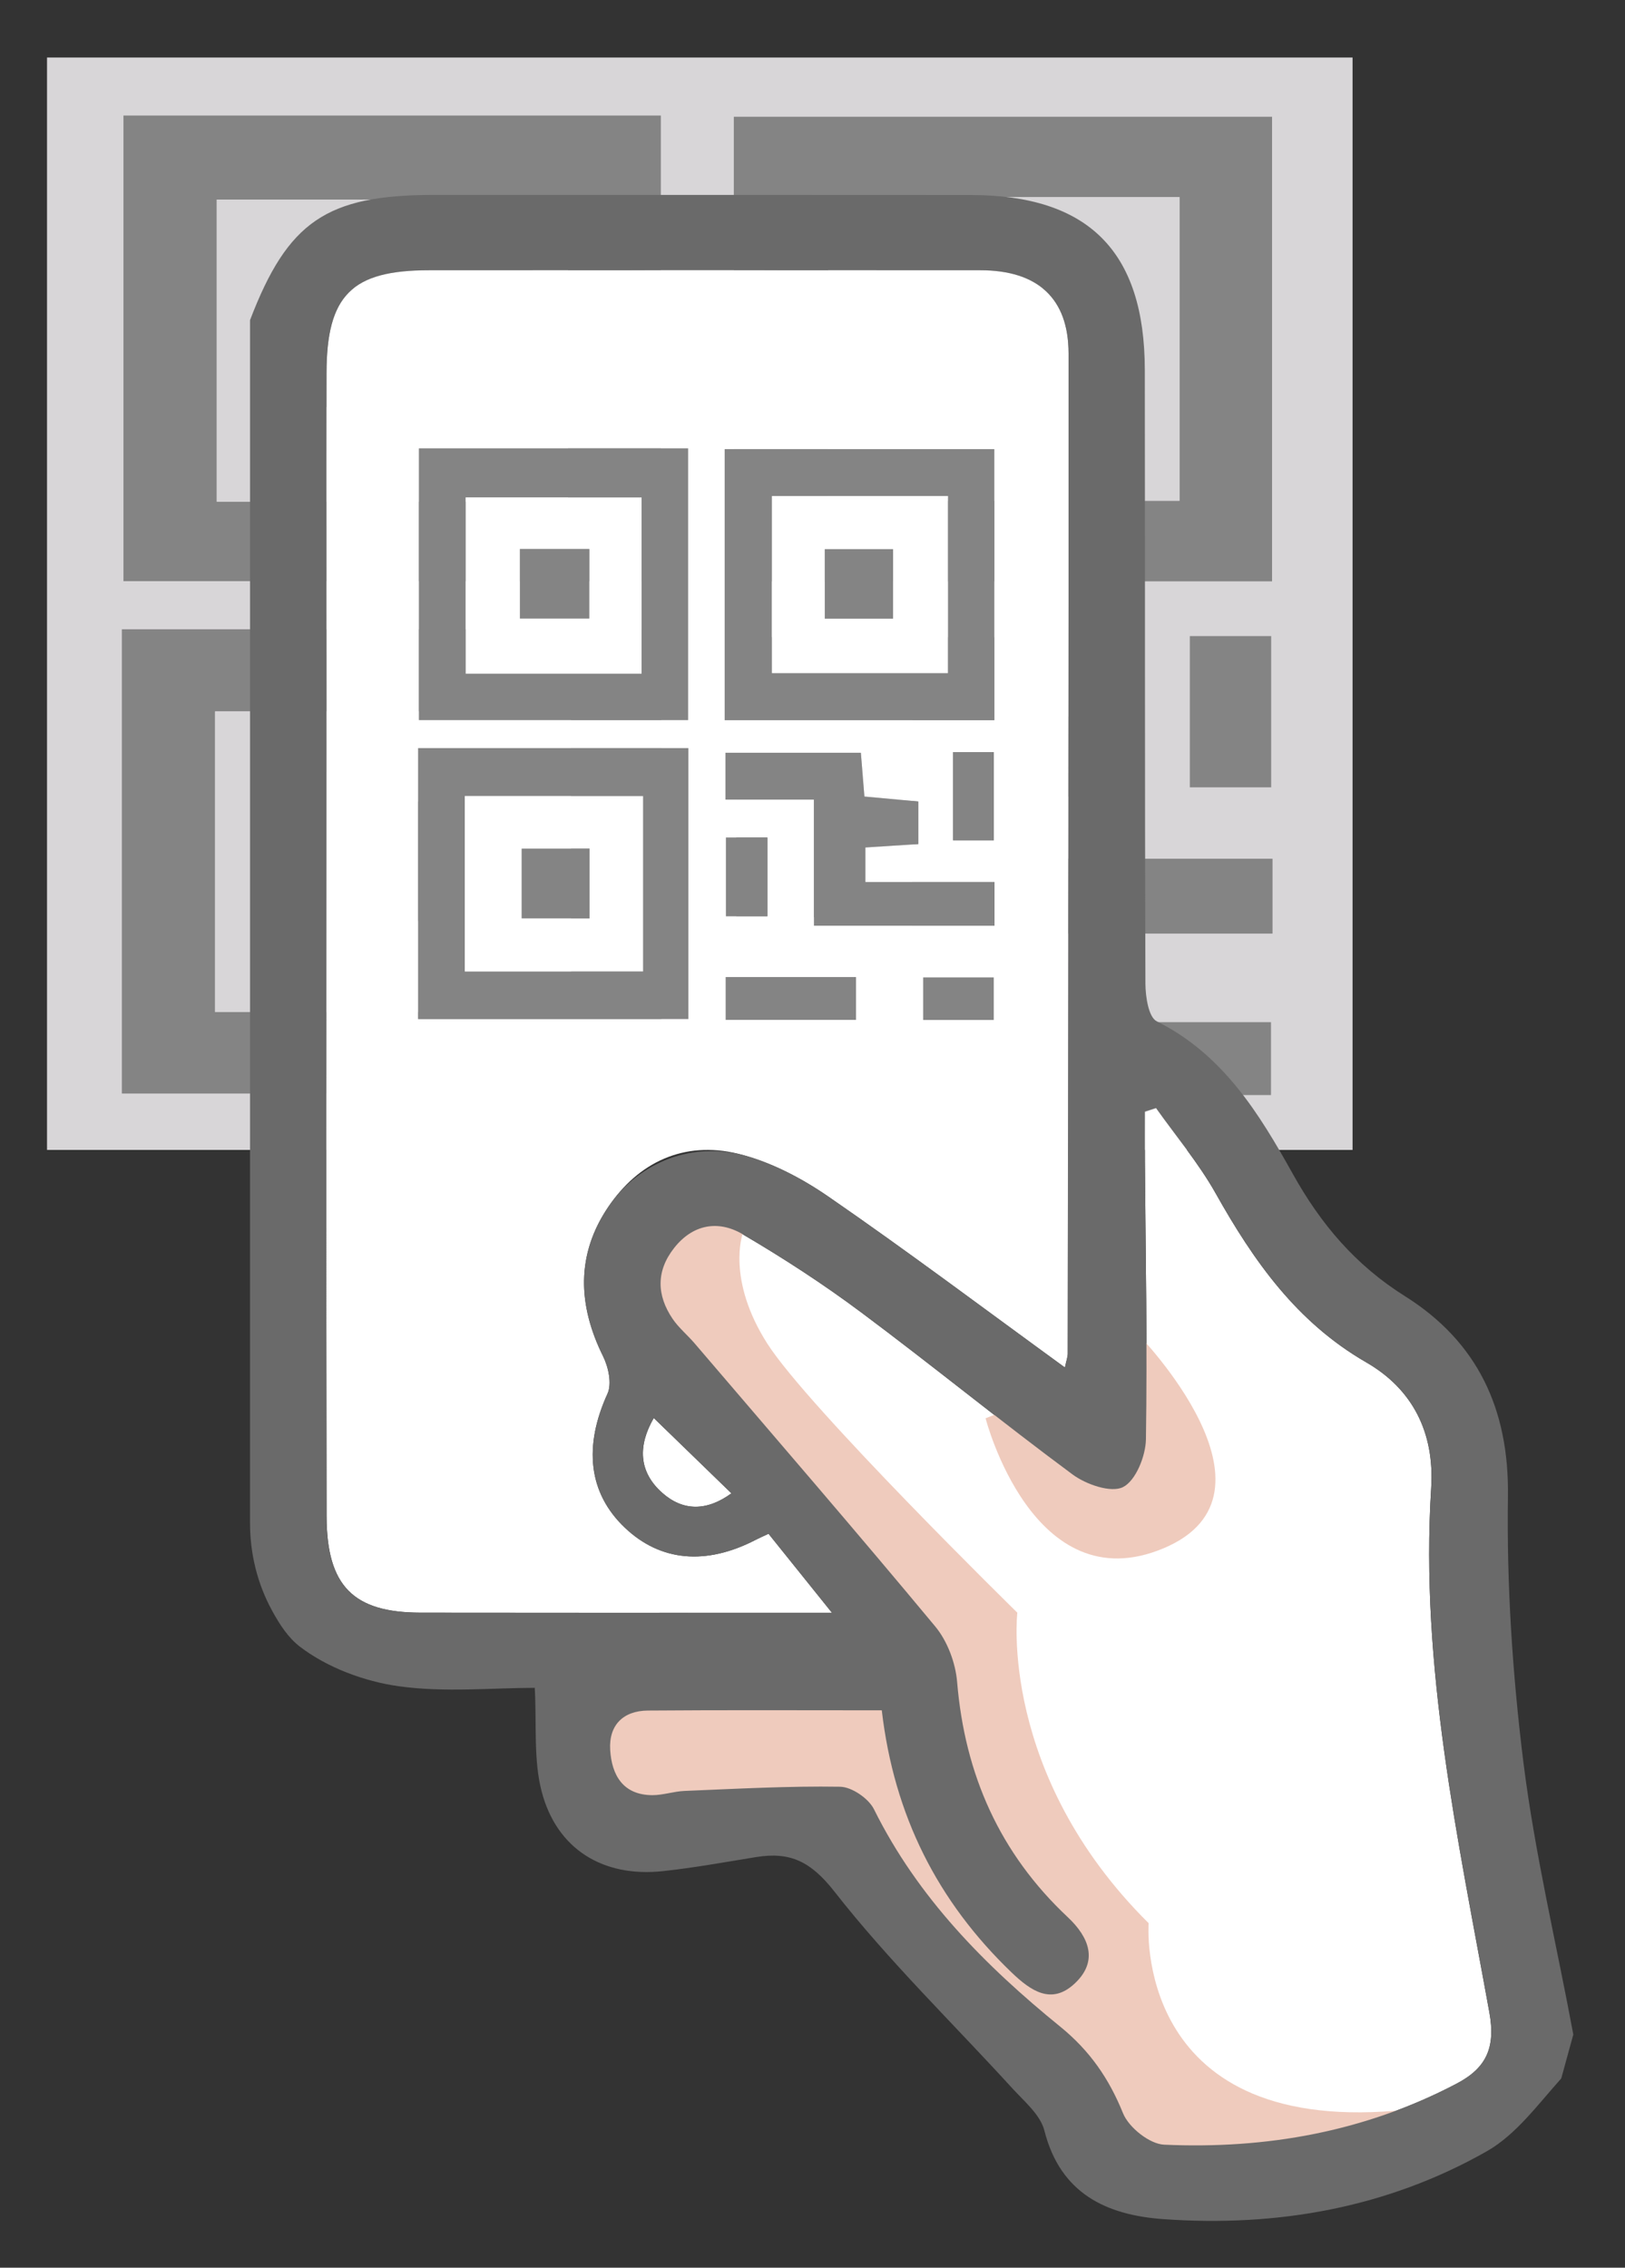 <?xml version="1.0" encoding="utf-8"?>
<!-- Generator: Adobe Illustrator 23.1.0, SVG Export Plug-In . SVG Version: 6.00 Build 0)  -->
<svg version="1.1" id="Camada_1" xmlns="http://www.w3.org/2000/svg" xmlns:xlink="http://www.w3.org/1999/xlink" x="0px" y="0px"
	 viewBox="0 0 349 487" style="enable-background:new 0 0 349 487;" xml:space="preserve">
<rect x="0" y="0" width="349" height="487" fill="#333333" stroke="none"/>
<style type="text/css">
	.st0{fill:#D8D6D8;}
	.st1{fill:#848484;}
	.st2{fill:#FFFFFF;}
	.st3{fill:#EFCBBD;}
	.st4{fill:#6A6A6A;}
</style>
<g>
	<g>
		<rect x="10.1" y="12.35" class="st0" width="280.39" height="234.6"/>
		<path class="st1" d="M26.17,234.84c0-33.42,0-65.99,0-99.7c38.52,0,76.68,0,115.87,0c0,33.19,0,66.06,0,99.7
			C103.67,234.84,65.84,234.84,26.17,234.84z M122.61,152.78c-26.43,0-51.18,0-76.43,0c0,21.96,0,42.81,0,64.54
			c25.94,0,51.1,0,76.43,0C122.61,195.34,122.61,174.42,122.61,152.78z"/>
		<path class="st1" d="M273.2,124.85c-38.41,0-76.3,0-115.6,0c0-33.02,0-65.86,0-99.78c38.08,0,76.33,0,115.6,0
			C273.2,58.39,273.2,91.26,273.2,124.85z M177.85,42.34c0,21.64,0,43.11,0,65.2c25.43,0,50.51,0,75.47,0c0-22.31,0-43.52,0-65.2
			C227.89,42.34,203.54,42.34,177.85,42.34z"/>
		<path class="st1" d="M141.93,124.81c-39.25,0-77.05,0-115.42,0c0-33.57,0-66.4,0-100c38.71,0,76.49,0,115.42,0
			C141.93,58.17,141.93,90.98,141.93,124.81z M121.98,107.74c0-22.38,0-43.87,0-64.87c-26.01,0-50.71,0-75.42,0
			c0,22.16,0,43.3,0,64.87C72.37,107.74,97.05,107.74,121.98,107.74z"/>
		<path class="st1" d="M195.91,200.49c0-15.9,0-30.54,0-46.41c-13.21,0-25.05,0-37.95,0c0-6.32,0-11.43,0-17.24
			c18.95,0,38,0,58.05,0c0.5,5.35,0.95,10.12,1.51,16.11c7.49,0.59,14.97,1.18,23.09,1.82c0,5.39,0,10.12,0,15.67
			c-7.44,0.41-14.55,0.81-22.67,1.26c0,4.01,0,7.7,0,12.71c18.5,0,36.52,0,55.36,0c0,5.98,0,10.65,0,16.08
			C247.95,200.49,223.12,200.49,195.91,200.49z"/>
		<path class="st1" d="M213.91,219.39c0,5.73,0,10.39,0,15.75c-18.7,0-36.64,0-55.87,0c0-5.04,0-9.97,0-15.75
			C176.38,219.39,194.29,219.39,213.91,219.39z"/>
		<path class="st1" d="M255.54,136.6c6.11,0,11.19,0,17.47,0c0,10.6,0,21.05,0,32.48c-5.28,0-10.7,0-17.47,0
			C255.54,158.88,255.54,148.48,255.54,136.6z"/>
		<path class="st1" d="M175.92,197.01c-6.28,0-11.3,0-17.78,0c0-9.56,0-18.96,0-28.99c5.75,0,11.29,0,17.78,0
			C175.92,177.33,175.92,186.45,175.92,197.01z"/>
		<path class="st1" d="M242.75,235.17c0-5.3,0-9.96,0-15.65c9.88,0,19.46,0,30.22,0c0,5.02,0,10.02,0,15.65
			C262.83,235.17,253.23,235.17,242.75,235.17z"/>
		<path class="st0" d="M122.61,152.78c0,21.64,0,42.56,0,64.54c-25.33,0-50.5,0-76.43,0c0-21.72,0-42.58,0-64.54
			C71.44,152.78,96.18,152.78,122.61,152.78z M99.67,197.79c0-9.5,0-17.35,0-25.65c-10.42,0-19.94,0-29.09,0c0,9.2,0,17.39,0,25.65
			C80.77,197.79,89.51,197.79,99.67,197.79z"/>
		<path class="st0" d="M177.85,42.34c25.69,0,50.03,0,75.47,0c0,21.68,0,42.89,0,65.2c-24.95,0-50.04,0-75.47,0
			C177.85,85.45,177.85,63.98,177.85,42.34z M229.81,61.91c-10.38,0-19.78,0-29.27,0c0,9.12,0,17.27,0,25.57
			c10.31,0,19.38,0,29.27,0C229.81,78.57,229.81,70.43,229.81,61.91z"/>
		<path class="st0" d="M121.98,107.74c-24.93,0-49.61,0-75.42,0c0-21.57,0-42.71,0-64.87c24.71,0,49.4,0,75.42,0
			C121.98,63.87,121.98,85.36,121.98,107.74z M69.82,87.43c10.78,0,19.81,0,29.74,0c0-8.92,0-17.05,0-25.54
			c-10.47,0-19.92,0-29.74,0C69.82,70.67,69.82,78.51,69.82,87.43z"/>
		<path class="st1" d="M99.67,197.79c-10.16,0-18.9,0-29.09,0c0-8.26,0-16.45,0-25.65c9.15,0,18.67,0,29.09,0
			C99.67,180.44,99.67,188.29,99.67,197.79z"/>
		<path class="st1" d="M229.81,61.91c0,8.52,0,16.66,0,25.57c-9.89,0-18.96,0-29.27,0c0-8.3,0-16.44,0-25.57
			C210.04,61.91,219.44,61.91,229.81,61.91z"/>
		<path class="st1" d="M69.82,87.43c0-8.92,0-16.76,0-25.54c9.82,0,19.27,0,29.74,0c0,8.49,0,16.63,0,25.54
			C89.62,87.43,80.6,87.43,69.82,87.43z"/>
	</g>
	<path class="st2" d="M228.71,293.68c-17.37-12.63-33.84-25.01-50.79-36.7c-5.87-4.05-12.64-7.58-19.5-9.23
		c-11.47-2.75-21.26,1.74-27.84,11.53c-6.88,10.24-6.47,21.04-1.05,31.99c1.15,2.32,1.92,5.89,0.95,8.02
		c-5.16,11.31-4.13,21.32,3.72,28.78c7.64,7.27,17.44,8.16,28.19,2.57c0.67-0.35,1.37-0.65,2.67-1.26
		c4.1,5.11,8.25,10.28,13.62,16.96c-6.09,0-10.39,0-14.68,0c-24.57,0-49.14,0.02-73.72-0.02c-14.39-0.02-20.11-5.7-20.14-20.73
		c-0.1-54.9-0.02-109.79-0.01-164.69c0-26.93-0.05-53.85,0-80.78c0.03-16.72,5.41-22.08,22.02-22.09c39.47-0.02,78.94-0.04,118.41,0
		c12.3,0.01,18.93,6.01,18.94,17.82c0.04,71.63-0.09,143.25-0.18,214.88C229.3,291.45,229.02,292.18,228.71,293.68z M89.8,218.84
		c19.87,0,38.81,0,58.04,0c0-19.63,0-38.81,0-58.18c-19.63,0-38.74,0-58.04,0C89.8,180.34,89.8,199.34,89.8,218.84z M213.54,154.67
		c0-19.6,0-38.78,0-58.22c-19.67,0-38.83,0-57.9,0c0,19.79,0,38.96,0,58.22C175.32,154.67,194.29,154.67,213.54,154.67z
		 M147.78,154.64c0-19.74,0-38.88,0-58.35c-19.5,0-38.42,0-57.81,0c0,19.61,0,38.77,0,58.35
		C109.19,154.64,128.12,154.64,147.78,154.64z M174.82,198.8c13.63,0,26.07,0,38.77,0c0-3.17,0-5.89,0-9.38c-9.44,0-18.47,0-27.73,0
		c0-2.92,0-5.08,0-7.42c4.06-0.26,7.63-0.49,11.35-0.73c0-3.24,0-6,0-9.15c-4.06-0.37-7.81-0.72-11.56-1.06
		c-0.28-3.49-0.51-6.28-0.76-9.4c-10.04,0-19.59,0-29.08,0c0,3.39,0,6.37,0,10.06c6.46,0,12.39,0,19.01,0
		C174.82,180.98,174.82,189.52,174.82,198.8z M183.84,209.83c-9.83,0-18.8,0-27.98,0c0,3.37,0,6.25,0,9.19c9.63,0,18.62,0,27.98,0
		C183.84,215.89,183.84,213.17,183.84,209.83z M204.69,161.52c0,6.93,0,13,0,18.95c3.39,0,6.1,0,8.75,0c0-6.67,0-12.76,0-18.95
		C210.29,161.52,207.75,161.52,204.69,161.52z M164.81,196.77c0-6.16,0-11.48,0-16.91c-3.25,0-6.03,0-8.9,0c0,5.85,0,11.34,0,16.91
		C159.15,196.77,161.66,196.77,164.81,196.77z M198.28,219.04c5.25,0,10.06,0,15.14,0c0-3.29,0-6.21,0-9.13c-5.39,0-10.19,0-15.14,0
		C198.28,213.22,198.28,215.94,198.28,219.04z"/>
	<path class="st2" d="M189.38,367.3c2.63,22.62,12.01,41.07,27.86,56.3c4.17,4.01,8.59,7.04,13.56,2.4
		c5.18-4.83,3.08-9.98-1.46-14.24c-14.62-13.71-22.12-30.63-23.78-50.52c-0.34-4.12-2.09-8.79-4.71-11.94
		c-16.99-20.46-34.4-40.58-51.68-60.8c-1.52-1.78-3.4-3.31-4.7-5.23c-3.45-5.08-3.58-10.29,0.31-15.24c4.01-5.1,9.47-6.04,14.7-2.97
		c8.76,5.14,17.33,10.7,25.47,16.78c15.28,11.4,30.06,23.47,45.38,34.81c2.91,2.15,8.28,4.02,10.86,2.73
		c2.74-1.38,4.86-6.66,4.92-10.27c0.32-19.86-0.08-39.72-0.22-59.59c-0.03-3.55,0-7.11,0-10.66c0.8-0.29,1.59-0.59,2.39-0.88
		c4.3,6.07,9.16,11.82,12.79,18.27c8.16,14.53,17.37,27.68,32.36,36.33c9.88,5.7,14.7,14.98,13.94,27.02
		c-2.41,38.23,5.77,75.36,12.5,112.59c1.37,7.57-0.65,11.93-7,15.27c-19.71,10.36-40.88,14.13-62.86,13.14
		c-3.13-0.14-7.58-3.7-8.81-6.73c-3.04-7.49-7.16-13.47-13.51-18.63c-16.1-13.08-30.57-27.68-39.98-46.66
		c-1.15-2.33-4.77-4.81-7.28-4.85c-11.12-0.19-22.26,0.45-33.39,0.9c-2.33,0.09-4.65,0.93-6.96,0.91c-6.31-0.04-8.71-4.32-9.03-9.72
		c-0.32-5.31,2.78-8.41,8.11-8.45C155.6,367.22,172.03,367.3,189.38,367.3z"/>
	<path class="st2" d="M140.41,304.52c5.62,5.45,10.92,10.6,16.68,16.18c-5.38,3.92-10.47,3.8-14.88-0.12
		C137.14,316.07,136.97,310.48,140.41,304.52z"/>
	<path class="st1" d="M89.8,218.84c0-19.5,0-38.51,0-58.18c19.29,0,38.41,0,58.04,0c0,19.37,0,38.54,0,58.18
		C128.62,218.84,109.67,218.84,89.8,218.84z M138.11,170.96c-13.24,0-25.63,0-38.28,0c0,12.81,0,24.98,0,37.66
		c12.99,0,25.6,0,38.28,0C138.11,195.8,138.11,183.59,138.11,170.96z"/>
	<path class="st1" d="M213.54,154.67c-19.24,0-38.22,0-57.9,0c0-19.27,0-38.43,0-58.22c19.07,0,38.23,0,57.9,0
		C213.54,115.88,213.54,135.07,213.54,154.67z M165.78,106.52c0,12.63,0,25.16,0,38.04c12.74,0,25.3,0,37.8,0
		c0-13.02,0-25.39,0-38.04C190.84,106.52,178.64,106.52,165.78,106.52z"/>
	<path class="st1" d="M147.78,154.64c-19.66,0-38.59,0-57.81,0c0-19.59,0-38.74,0-58.35c19.39,0,38.31,0,57.81,0
		C147.78,115.76,147.78,134.9,147.78,154.64z M137.79,144.68c0-13.06,0-25.6,0-37.85c-13.03,0-25.4,0-37.77,0
		c0,12.93,0,25.27,0,37.85C112.94,144.68,125.31,144.68,137.79,144.68z"/>
	<path class="st1" d="M174.82,198.8c0-9.28,0-17.82,0-27.08c-6.62,0-12.55,0-19.01,0c0-3.69,0-6.67,0-10.06c9.49,0,19.04,0,29.08,0
		c0.25,3.12,0.48,5.91,0.76,9.4c3.75,0.34,7.5,0.69,11.56,1.06c0,3.15,0,5.9,0,9.15c-3.72,0.24-7.29,0.47-11.35,0.73
		c0,2.34,0,4.5,0,7.42c9.27,0,18.29,0,27.73,0c0,3.49,0,6.22,0,9.38C200.89,198.8,188.45,198.8,174.82,198.8z"/>
	<path class="st1" d="M183.84,209.83c0,3.34,0,6.06,0,9.19c-9.37,0-18.35,0-27.98,0c0-2.94,0-5.82,0-9.19
		C165.04,209.83,174.01,209.83,183.84,209.83z"/>
	<path class="st1" d="M204.69,161.52c3.06,0,5.6,0,8.75,0c0,6.19,0,12.28,0,18.95c-2.65,0-5.36,0-8.75,0
		C204.69,174.52,204.69,168.45,204.69,161.52z"/>
	<path class="st1" d="M164.81,196.77c-3.15,0-5.66,0-8.9,0c0-5.58,0-11.06,0-16.91c2.88,0,5.65,0,8.9,0
		C164.81,185.29,164.81,190.61,164.81,196.77z"/>
	<path class="st1" d="M198.28,219.04c0-3.09,0-5.81,0-9.13c4.95,0,9.75,0,15.14,0c0,2.93,0,5.85,0,9.13
		C208.34,219.04,203.53,219.04,198.28,219.04z"/>
	<path class="st2" d="M138.11,170.96c0,12.63,0,24.84,0,37.66c-12.69,0-25.29,0-38.28,0c0-12.68,0-24.84,0-37.66
		C112.47,170.96,124.87,170.96,138.11,170.96z M126.61,197.22c0-5.54,0-10.12,0-14.97c-5.22,0-9.99,0-14.57,0
		c0,5.37,0,10.15,0,14.97C117.15,197.22,121.53,197.22,126.61,197.22z"/>
	<path class="st2" d="M165.78,106.52c12.87,0,25.06,0,37.8,0c0,12.65,0,25.03,0,38.04c-12.5,0-25.06,0-37.8,0
		C165.78,131.68,165.78,119.15,165.78,106.52z M191.8,117.94c-5.2,0-9.91,0-14.66,0c0,5.32,0,10.07,0,14.92c5.17,0,9.71,0,14.66,0
		C191.8,127.66,191.8,122.91,191.8,117.94z"/>
	<path class="st2" d="M137.79,144.68c-12.48,0-24.85,0-37.77,0c0-12.59,0-24.92,0-37.85c12.38,0,24.74,0,37.77,0
		C137.79,119.08,137.79,131.62,137.79,144.68z M111.66,132.83c5.4,0,9.92,0,14.9,0c0-5.2,0-9.95,0-14.91c-5.24,0-9.98,0-14.9,0
		C111.66,123.05,111.66,127.63,111.66,132.83z"/>
	<path class="st1" d="M126.61,197.22c-5.09,0-9.47,0-14.57,0c0-4.82,0-9.6,0-14.97c4.58,0,9.35,0,14.57,0
		C126.61,187.1,126.61,191.68,126.61,197.22z"/>
	<path class="st1" d="M191.8,117.94c0,4.97,0,9.72,0,14.92c-4.95,0-9.49,0-14.66,0c0-4.84,0-9.6,0-14.92
		C181.9,117.94,186.61,117.94,191.8,117.94z"/>
	<path class="st1" d="M111.66,132.83c0-5.2,0-9.78,0-14.91c4.92,0,9.65,0,14.9,0c0,4.96,0,9.7,0,14.91
		C121.58,132.83,117.06,132.83,111.66,132.83z"/>
	<path class="st3" d="M159.48,265.04c0,0-3.47,9.76,5.33,23.53s53.68,57.76,53.68,57.76s-4.05,34.68,28.2,66.68
		c0,0-3.48,45,53.05,40.28v7.42l-25.25,6.52h-27.8l-7.37-6.52l-15.49-17.92l-12.44-12.44l-13.1-16l-13.58-18.22l-9.29-7.11
		l-25.62,1.33l-18.76-0.44l-7.33-12.89l-4.38-20.44h15.61l30.84-1.33l14.05-0.89l8-1.78l-3.35-11.56l-10.87-10.67l-13.25-16.31
		l-20.8-23.69l-8.53-19.11l15.27-11.85l10.79-5.49l12.76,7.56L159.48,265.04z"/>
	<path class="st3" d="M211.67,304.58c0,0,10.18,39.69,38.21,27.93c28.03-11.76-5.58-46.11-5.58-46.11l-10.55,9.24l-13.56,5.65
		L211.67,304.58z"/>
	<path class="st4" d="M337.9,436.92c-0.79,2.89-1.79,6.54-2.59,9.43c-5.08,5.67-9.73,12.09-16.01,15.66
		c-21.37,12.13-45,16.31-69.46,14.56c-12.19-0.87-22.1-5.45-25.54-19.02c-0.86-3.4-4.33-6.27-6.91-9.1
		c-12.79-14.02-26.5-27.3-38.16-42.2c-5.06-6.47-9.51-8.62-16.79-7.44c-6.69,1.08-13.37,2.31-20.1,3.03
		c-12.82,1.38-22.81-4.72-26.03-17.19c-1.75-6.79-1.03-14.23-1.46-22.18c-9.05,0-19.33,1.05-29.28-0.35
		c-7.37-1.04-15.26-3.99-21.11-8.45c-2.54-1.93-4.39-4.77-6.06-7.84c-3.13-5.73-4.7-12.18-4.7-18.71c0-86.12,0-172.25,0-258.37
		c8.1-21.18,16.45-26.88,39.46-26.89c38.44,0,76.87-0.01,115.31,0.02c25.29,0.02,37.37,12.08,37.4,37.55
		c0.07,43.93-0.02,87.86,0.13,131.79c0.01,2.79,0.67,7.23,2.43,8.11c14.23,7.11,21.97,19.75,29.26,32.83
		c5.95,10.67,13.37,19.49,24.02,26.18c15.5,9.73,22.42,24.12,22.15,43.03c-0.28,18.99,0.97,38.14,3.31,57.01
		C329.62,398.02,334.27,417.41,337.9,436.92z M228.71,293.68c0.31-1.5,0.6-2.22,0.6-2.94c0.09-71.63,0.22-143.25,0.18-214.88
		c-0.01-11.81-6.64-17.81-18.94-17.82c-39.47-0.04-78.94-0.02-118.41,0c-16.61,0.01-21.99,5.37-22.02,22.09
		c-0.04,26.93,0.01,53.85,0,80.78c-0.01,54.9-0.09,109.79,0.01,164.69c0.03,15.03,5.75,20.71,20.14,20.73
		c24.57,0.04,49.14,0.02,73.72,0.02c4.3,0,8.6,0,14.68,0c-5.37-6.68-9.52-11.85-13.62-16.96c-1.29,0.61-1.99,0.91-2.67,1.26
		c-10.75,5.59-20.54,4.69-28.19-2.57c-7.85-7.46-8.88-17.46-3.72-28.78c0.97-2.12,0.2-5.7-0.95-8.02c-5.5-11.1-5.84-22.04,1.33-32.4
		c6.54-9.45,18.14-13.82,29.2-10.69c6.3,1.78,12.46,5.07,17.87,8.8C194.87,268.66,211.34,281.05,228.71,293.68z M189.38,367.3
		c-17.35,0-33.79-0.08-50.22,0.05c-5.33,0.04-8.43,3.14-8.11,8.45c0.33,5.39,2.73,9.68,9.03,9.72c2.32,0.01,4.63-0.82,6.96-0.91
		c11.13-0.45,22.26-1.08,33.39-0.9c2.51,0.04,6.13,2.52,7.28,4.85c9.41,18.98,23.88,33.58,39.98,46.66
		c6.35,5.16,10.48,11.13,13.51,18.63c1.23,3.03,5.68,6.59,8.81,6.73c21.98,0.99,43.15-2.78,62.86-13.14c6.35-3.34,8.37-7.7,7-15.27
		c-6.73-37.22-14.91-74.36-12.5-112.59c0.76-12.04-4.06-21.32-13.94-27.02c-14.99-8.65-24.2-21.8-32.36-36.33
		c-3.62-6.45-8.49-12.2-12.79-18.27c-1.23,0.39-1.16,0.37-2.39,0.75c0,3.6-0.02,7.2,0,10.79c0.14,19.86,0.54,39.73,0.22,59.59
		c-0.06,3.61-2.18,8.89-4.92,10.27c-2.58,1.3-7.96-0.57-10.86-2.73c-15.32-11.34-30.1-23.41-45.38-34.81
		c-8.14-6.07-16.71-11.64-25.47-16.78c-5.23-3.07-10.69-2.13-14.7,2.97c-3.89,4.94-3.76,10.16-0.31,15.24
		c1.31,1.92,3.18,3.45,4.7,5.23c17.28,20.22,34.69,40.34,51.68,60.8c2.62,3.15,4.37,7.82,4.71,11.94
		c1.66,19.9,9.16,36.81,23.78,50.52c4.53,4.25,6.64,9.41,1.46,14.24c-4.97,4.64-9.39,1.6-13.56-2.4
		C201.39,408.36,192.01,389.92,189.38,367.3z M140.41,304.52c-3.44,5.96-3.26,11.56,1.8,16.06c4.41,3.93,9.5,4.05,14.88,0.12
		C151.33,315.11,146.03,309.97,140.41,304.52z"/>
</g>
</svg>
